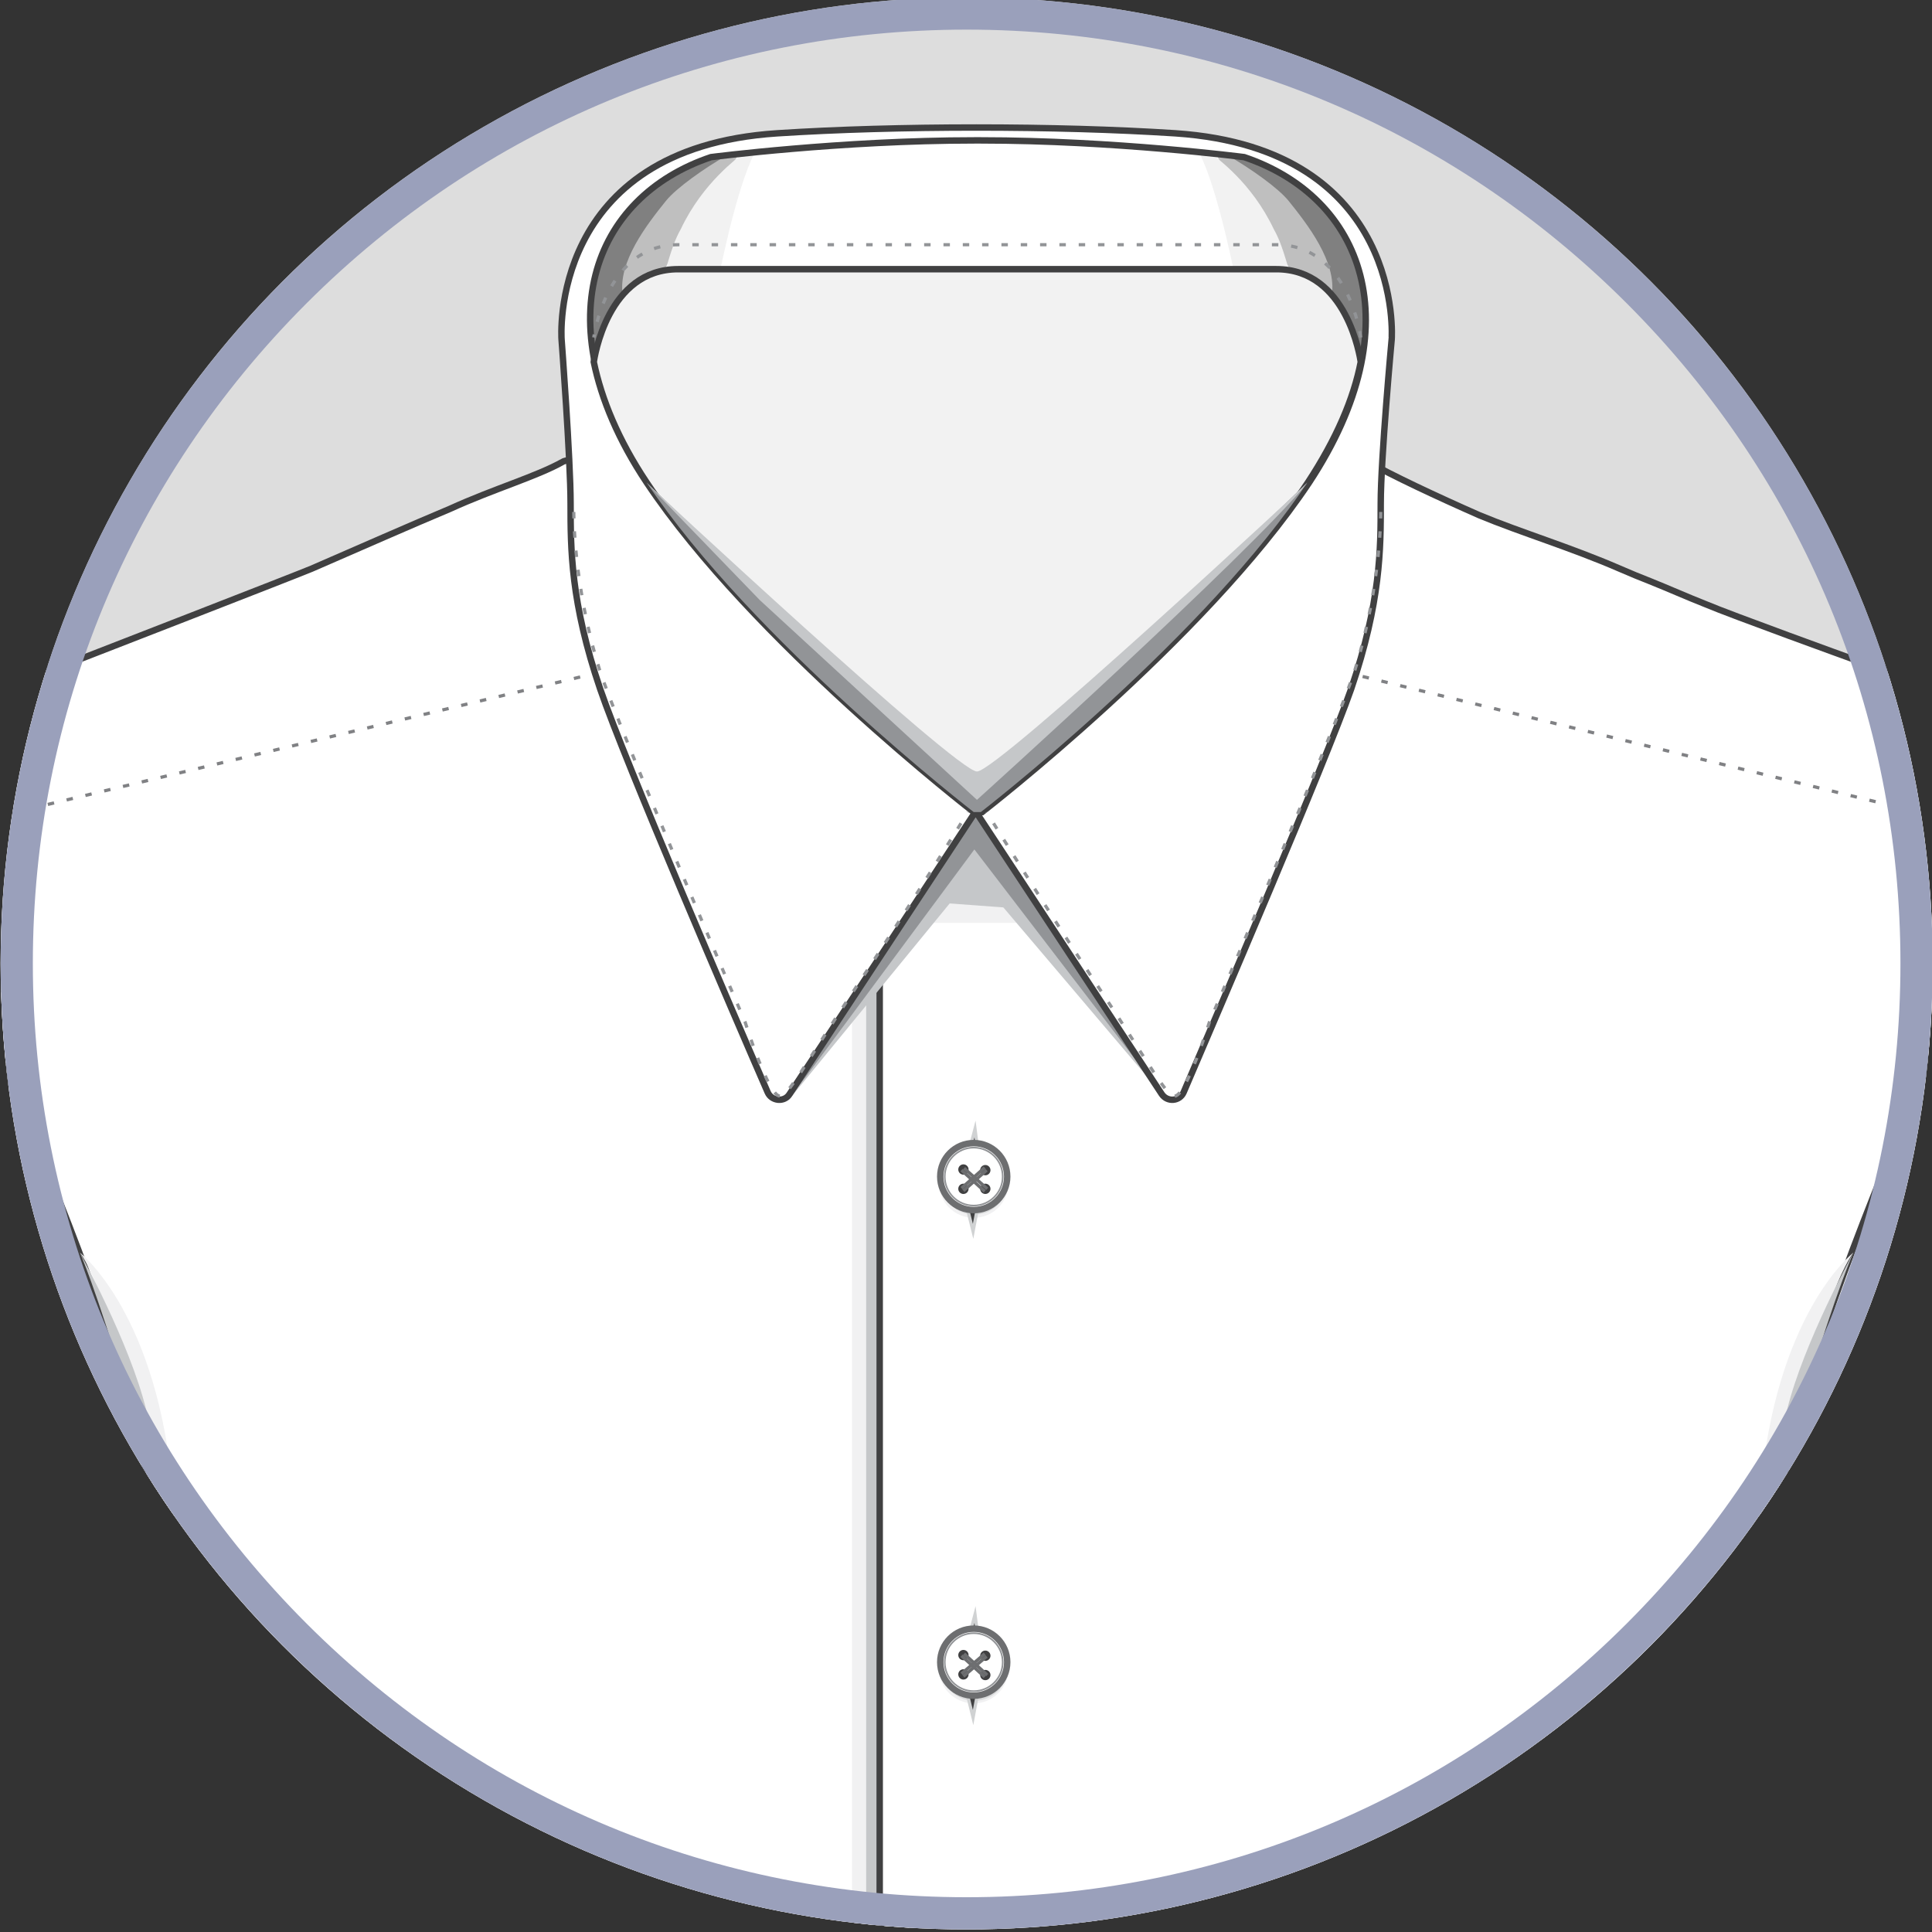 <?xml version="1.0" encoding="utf-8"?>
<!-- Generator: Adobe Illustrator 19.0.0, SVG Export Plug-In . SVG Version: 6.00 Build 0)  -->
<svg version="1.1" id="Layer_1" xmlns="http://www.w3.org/2000/svg" xmlns:xlink="http://www.w3.org/1999/xlink" x="0px" y="0px"
	 viewBox="0 0 300 300" style="enable-background:new 0 0 300 300;" xml:space="preserve">
<rect x="0" y="0" width="300" height="300" fill="#333333" stroke="none"/>
<style type="text/css">
	.st0{clip-path:url(#SVGID_2_);}
	.st1{clip-path:url(#XMLID_5_);}
	.st2{fill:#FFFFFF;stroke:#404041;stroke-miterlimit:10;}
	.st3{fill:#F1F1F2;}
	.st4{fill:#C5C7C9;}
	.st5{fill:#FFFFFF;}
	.st6{fill:#404041;}
	.st7{fill:none;}
	.st8{fill:#808184;}
	.st9{fill:none;stroke:#404041;stroke-miterlimit:10;}
	.st10{fill:none;stroke:#808184;stroke-width:0.5;stroke-miterlimit:10;stroke-dasharray:1,2;}
	.st11{fill:#DBDCDD;}
	.st12{fill:#404041;stroke:#D0D2D3;stroke-width:0.5;stroke-miterlimit:10;}
	.st13{fill:#FFFFFF;stroke:#6D6E70;stroke-miterlimit:10;}
	.st14{fill:#FFFFFF;stroke:#929497;stroke-width:0.25;stroke-miterlimit:10;}
	.st15{fill:none;stroke:#6D6E70;stroke-width:0.5;stroke-miterlimit:10;}
	.st16{fill:#929497;}
	.st17{fill:none;stroke:#6D6E70;stroke-width:0.25;stroke-miterlimit:10;}
	.st18{fill:#808080;}
	.st19{fill:#BFBFBF;}
	.st20{fill:#F2F2F2;}
	.st21{fill:#F2F2F2;stroke:#404041;stroke-miterlimit:10;}
	.st22{fill:none;stroke:#929497;stroke-width:0.5;stroke-miterlimit:10;stroke-dasharray:1,2;}
	.st23{fill:#9AA0BB;}
</style>
<g>
	<defs>
		<circle id="SVGID_1_" cx="150.1" cy="149.6" r="150"/>
	</defs>
	<use xlink:href="#SVGID_1_"  style="overflow:visible;fill:#DDDDDD;"/>
	<clipPath id="SVGID_2_">
		<use xlink:href="#SVGID_1_"  style="overflow:visible;"/>
	</clipPath>
	<g id="XMLID_4081_" class="st0">
		<defs>
			<rect id="XMLID_4118_" y="-0.4" width="300" height="300"/>
		</defs>
		<clipPath id="XMLID_5_">
			<use xlink:href="#XMLID_4118_"  style="overflow:visible;"/>
		</clipPath>
		<g class="st1">
			<g>
				<g>
					<g>
						<g>
							<path class="st2" d="M271.1,204.4c2.8-20.6,33.2-51,45.3-81.4l-0.1-7.6c0,0,4,0.1,9.1,26.4c3.3,16.7,11.7,66.9,21.1,169.1
								c2.7,29.1,6.7,79.4,10.7,120.3c4.1,41.7,3.9,76.4,3.9,76.4l-55.1,4.3c0,0-8.8-42-12-72.6c-2.8-26.2-5.6-52.2-9.8-94.5
								C275,253.7,270.6,208,271.1,204.4z"/>
							<path class="st2" d="M28.9,204.4c-2.8-20.6-33.2-51-45.3-81.4l0.1-7.6c0,0-4,0.1-9.1,26.4c-3.3,16.7-11.7,66.9-21.1,169.1
								c-2.7,29.1-6.7,79.4-10.7,120.3c-4.1,41.7-3.9,76.4-3.9,76.4l55.1,4.3c0,0,8.8-42,12-72.6c2.8-26.2,5.6-52.2,9.8-94.5
								C25,253.7,29.4,208,28.9,204.4z"/>
							<g>
								<polygon class="st3" points="-60.5,503.8 -4.9,507.8 -7.1,515 -60.5,511.1 								"/>
								<polygon class="st4" points="-60.5,505.9 -4.9,509.8 -7.1,517 -60.5,513.2 								"/>
							</g>
							<g id="XMLID_165_">
								<g id="XMLID_166_">
									<g id="XMLID_172_">
										<g>
											<path class="st5" d="M-41.5,509l-20.3-1.4c-0.6,0-1.2,0.4-1.3,1.1l-1.7,37.2c0,0.6,0.4,1.2,1.1,1.3l19.4,1.4l0,0
												c-0.5,0-1.1-0.5-1.1-1.2h0l1.9-26.2C-43.5,520.8-41.3,509-41.5,509z"/>
										</g>
										<g>
											<path class="st6" d="M-65,545.9l1.7-37.2c0.1-0.8,0.7-1.3,1.5-1.3l20.3,1.4l0.1,0l0.1,0.1c0.1,0.2,0.1,0.7-1.5,9.7
												c-0.2,1.3-0.4,2.5-0.5,2.6l-1.9,26.2c0,0.3,0.1,0.6,0.2,0.7c0.2,0.2,0.4,0.3,0.6,0.3l1,0.5l-20.4-1.5
												C-64.5,547.3-65.1,546.6-65,545.9z M-45.6,547.3l1.9-26.2c0-0.1,0.2-0.9,0.5-2.6c0.5-2.8,1.5-8.3,1.6-9.3l-20.1-1.4
												c-0.5,0-1,0.4-1,0.9l-1.7,37.2c0,0.5,0.4,1,0.9,1l18.4,1.4C-45.5,548-45.6,547.7-45.6,547.3z"/>
										</g>
									</g>
									<g id="XMLID_171_">
										<g>
											<path class="st5" d="M-5.1,511.6c1,0.1,1.7,0.6,1.7,1.3L-7,550.1c0,0.6-0.9,1.1-1.8,1l-54-4c-1-0.1-1.7-0.6-1.7-1.3
												l1.7-37.2c0-0.6,0.9-1.1,1.8-1L-5.1,511.6z"/>
										</g>
										<path class="st7" d="M-3.6,512.9l-3.6,37.2c0,0.5-0.5,0.9-1,0.9l-35.3-2.6l2.4-39.2l36.6,2.6
											C-4,511.9-3.6,512.4-3.6,512.9z"/>
										<path class="st6" d="M-8.2,551c0.5,0,1-0.4,1-0.9l3.6-37.2c0-0.5-0.4-1-0.9-1l-57.5-4l0-0.4l57.5,4
											c0.8,0.1,1.3,0.7,1.3,1.5l-3.6,37.2c-0.1,0.8-0.7,1.3-1.5,1.3l-55.6-4.1l0-0.4L-8.2,551z"/>
									</g>
									<g id="XMLID_170_">
										<g>
											<g>
												
													<rect x="-41.8" y="509.9" transform="matrix(-0.998 -7.105730e-02 7.105730e-02 -0.998 -119.51 1015.796)" class="st8" width="0.2" height="0.2"/>
											</g>
										</g>
										<g>
											<g>
												<path class="st8" d="M-43.1,547.9l0.4,0l0,0.2l-0.4,0L-43.1,547.9z M-41.8,548l0.4,0l0,0.2l-0.4,0L-41.8,548z
													 M-40.6,548.1l0.4,0l0,0.2l-0.4,0L-40.6,548.1z M-39.4,548.2l0.4,0l0,0.2l-0.4,0L-39.4,548.2z M-38.2,548.2l0.4,0l0,0.2
													l-0.4,0L-38.2,548.2z M-36.9,548.3l0.4,0l0,0.2l-0.4,0L-36.9,548.3z M-35.7,548.4l0.4,0l0,0.2l-0.4,0L-35.7,548.4z
													 M-34.5,548.5l0.4,0l0,0.2l-0.4,0L-34.5,548.5z M-33.3,548.6l0.4,0l0,0.2l-0.4,0L-33.3,548.6z M-32,548.7l0.4,0l0,0.2
													l-0.4,0L-32,548.7z M-30.8,548.8l0.4,0l0,0.2l-0.4,0L-30.8,548.8z M-29.6,548.9l0.4,0l0,0.2l-0.4,0L-29.6,548.9z
													 M-28.4,548.9l0.4,0l0,0.2l-0.4,0L-28.4,548.9z M-27.1,549l0.4,0l0,0.2l-0.4,0L-27.1,549z M-25.9,549.1l0.4,0l0,0.2
													l-0.4,0L-25.9,549.1z M-24.7,549.2l0.4,0l0,0.2l-0.4,0L-24.7,549.2z M-23.4,549.3l0.4,0l0,0.2l-0.4,0L-23.4,549.3z
													 M-22.2,549.4l0.4,0l0,0.2l-0.4,0L-22.2,549.4z M-21.9,549.5l0.4,0l0,0.2l-0.4,0L-21.9,549.5z M-20.7,549.6l0.4,0l0,0.2
													l-0.4,0L-20.7,549.6z M-19.5,549.6l0.4,0l0,0.2l-0.4,0L-19.5,549.6z M-18.2,549.7l0.4,0l0,0.2l-0.4,0L-18.2,549.7z
													 M-17,549.8l0.4,0l0,0.2l-0.4,0L-17,549.8z M-15.8,549.9l0.4,0l0,0.2l-0.4,0L-15.8,549.9z M-14.6,550l0.4,0l0,0.2
													l-0.4,0L-14.6,550z M-13.3,550.1l0.4,0l0,0.2l-0.4,0L-13.3,550.1z M-12.1,550.2l0.4,0l0,0.2l-0.4,0L-12.1,550.2z
													 M-10.9,550.3l0.4,0l0,0.2l-0.4,0L-10.9,550.3z M-9.7,550.3l0.4,0l0,0.2l-0.4,0L-9.7,550.3z M-8.4,550.4l0.4,0l0,0.2
													l-0.4,0L-8.4,550.4z M-44.3,547.8l0.2-0.1c0.1,0.1,0.2,0.2,0.3,0.2l0,0.2C-44.1,548-44.2,547.9-44.3,547.8z"/>
											</g>
										</g>
										<g>
											<g>
												
													<rect x="-7.2" y="550.5" transform="matrix(-0.998 -7.105730e-02 7.105730e-02 -0.998 -53.335 1099.366)" class="st8" width="0.2" height="0.2"/>
											</g>
										</g>
									</g>
									<g id="XMLID_169_">
										<g>
											<g>
												
													<rect x="-41.9" y="512.5" transform="matrix(-0.998 -7.105730e-02 7.105730e-02 -0.998 -119.912 1020.896)" class="st8" width="0.2" height="0.2"/>
											</g>
										</g>
										<g>
											<g>
												<path class="st8" d="M-40.9,512.5l0.4,0l0,0.2l-0.4,0L-40.9,512.5z M-39.6,512.6l0.4,0l0,0.2l-0.4,0L-39.6,512.6z
													 M-38.4,512.7l0.4,0l0,0.2l-0.4,0L-38.4,512.7z M-37.2,512.8l0.4,0l0,0.2l-0.4,0L-37.2,512.8z M-35.9,512.9l0.4,0l0,0.2
													l-0.4,0L-35.9,512.9z M-34.7,513l0.4,0l0,0.2l-0.4,0L-34.7,513z M-33.4,513.1l0.4,0l0,0.2l-0.4,0L-33.4,513.1z
													 M-32.2,513.2l0.4,0l0,0.2l-0.4,0L-32.2,513.2z M-31,513.2l0.4,0l0,0.2l-0.4,0L-31,513.2z M-29.7,513.3l0.4,0l0,0.2
													l-0.4,0L-29.7,513.3z M-28.5,513.4l0.4,0l0,0.2l-0.4,0L-28.5,513.4z M-27.3,513.5l0.4,0l0,0.2l-0.4,0L-27.3,513.5z
													 M-26,513.6l0.4,0l0,0.2l-0.4,0L-26,513.6z M-24.8,513.7l0.4,0l0,0.2l-0.4,0L-24.8,513.7z M-23.5,513.8l0.4,0l0,0.2
													l-0.4,0L-23.5,513.8z M-22.3,513.9l0.4,0l0,0.2l-0.4,0L-22.3,513.9z M-21.1,514l0.4,0l0,0.2l-0.4,0L-21.1,514z
													 M-19.8,514l0.4,0l0,0.2l-0.4,0L-19.8,514z M-18.6,514.1l0.4,0l0,0.2l-0.4,0L-18.6,514.1z M-17.4,514.2l0.4,0l0,0.2
													l-0.4,0L-17.4,514.2z M-16.1,514.3l0.4,0l0,0.2l-0.4,0L-16.1,514.3z M-14.9,514.4l0.4,0l0,0.2l-0.4,0L-14.9,514.4z
													 M-13.7,514.5l0.4,0l0,0.2l-0.4,0L-13.7,514.5z M-12.4,514.6l0.4,0l0,0.2l-0.4,0L-12.4,514.6z M-11.2,514.7l0.4,0l0,0.2
													l-0.4,0L-11.2,514.7z M-9.9,514.7l0.4,0l0,0.2l-0.4,0L-9.9,514.7z M-8.7,514.8l0.4,0l0,0.2l-0.4,0L-8.7,514.8z
													 M-7.5,514.9l0.4,0l0,0.2l-0.4,0L-7.5,514.9z M-6.2,515l0.4,0l0,0.2l-0.4,0L-6.2,515z M-5,515.1l0.4,0l0,0.2l-0.4,0
													L-5,515.1z"/>
											</g>
										</g>
										<g>
											<g>
												<polygon class="st8" points="-3.8,515.4 -3.5,515.4 -3.4,515.1 -3.6,515.1 -3.7,515.2 -3.8,515.2 												"/>
											</g>
										</g>
										<g>
											<g>
												
													<rect x="-3.6" y="513.8" transform="matrix(-0.998 -7.105730e-02 7.105730e-02 -0.998 -43.438 1026.41)" class="st8" width="0.2" height="0.4"/>
											</g>
										</g>
										<g>
											<g>
												<polygon class="st8" points="-3.5,512.8 -3.3,512.9 -3.3,512.6 -3.6,512.5 -3.6,512.7 -3.5,512.7 												"/>
											</g>
										</g>
										<g>
											<g>
												<path class="st8" d="M-40.7,509.9l0.4,0l0,0.2l-0.4,0L-40.7,509.9z M-39.4,510l0.4,0l0,0.2l-0.4,0L-39.4,510z
													 M-38.2,510.1l0.4,0l0,0.2l-0.4,0L-38.2,510.1z M-37,510.2l0.4,0l0,0.2l-0.4,0L-37,510.2z M-35.7,510.2l0.4,0l0,0.2
													l-0.4,0L-35.7,510.2z M-34.5,510.3l0.4,0l0,0.2l-0.4,0L-34.5,510.3z M-33.3,510.4l0.4,0l0,0.2l-0.4,0L-33.3,510.4z
													 M-32,510.5l0.4,0l0,0.2l-0.4,0L-32,510.5z M-30.8,510.6l0.4,0l0,0.2l-0.4,0L-30.8,510.6z M-29.5,510.7l0.4,0l0,0.2
													l-0.4,0L-29.5,510.7z M-28.3,510.8l0.4,0l0,0.2l-0.4,0L-28.3,510.8z M-27.1,510.9l0.4,0l0,0.2l-0.4,0L-27.1,510.9z
													 M-25.8,510.9l0.4,0l0,0.2l-0.4,0L-25.8,510.9z M-24.6,511l0.4,0l0,0.2l-0.4,0L-24.6,511z M-23.4,511.1l0.4,0l0,0.2
													l-0.4,0L-23.4,511.1z M-22.1,511.2l0.4,0l0,0.2l-0.4,0L-22.1,511.2z M-20.9,511.3l0.4,0l0,0.2l-0.4,0L-20.9,511.3z
													 M-19.6,511.4l0.4,0l0,0.2l-0.4,0L-19.6,511.4z M-18.4,511.5l0.4,0l0,0.2l-0.4,0L-18.4,511.5z M-17.2,511.6l0.4,0l0,0.2
													l-0.4,0L-17.2,511.6z M-15.9,511.7l0.4,0l0,0.2l-0.4,0L-15.9,511.7z M-14.7,511.7l0.4,0l0,0.2l-0.4,0L-14.7,511.7z
													 M-13.5,511.8l0.4,0l0,0.2l-0.4,0L-13.5,511.8z M-12.2,511.9l0.4,0l0,0.2l-0.4,0L-12.2,511.9z M-11,512l0.4,0l0,0.2
													l-0.4,0L-11,512z M-9.8,512.1l0.4,0l0,0.2l-0.4,0L-9.8,512.1z M-8.5,512.2l0.4,0l0,0.2l-0.4,0L-8.5,512.2z M-7.3,512.3
													l0.4,0l0,0.2l-0.4,0L-7.3,512.3z M-6,512.4l0.4,0l0,0.2l-0.4,0L-6,512.4z M-4.8,512.4l0.4,0l0,0.2l-0.4,0L-4.8,512.4z"
													/>
											</g>
										</g>
										<g>
											<g>
												
													<rect x="-41.7" y="509.8" transform="matrix(-0.998 -7.105730e-02 7.105730e-02 -0.998 -119.346 1015.606)" class="st8" width="0.2" height="0.2"/>
											</g>
										</g>
									</g>
									<g id="XMLID_168_">
										<g>
											<g>
												
													<rect x="-63.2" y="511" transform="matrix(-0.998 -7.105730e-02 7.105730e-02 -0.998 -162.443 1016.342)" class="st8" width="0.2" height="0.2"/>
											</g>
										</g>
										<g>
											<g>
												<path class="st8" d="M-62.2,511l0.4,0l0,0.2l-0.4,0L-62.2,511z M-60.9,511.1l0.4,0l0,0.2l-0.4,0L-60.9,511.1z
													 M-59.6,511.2l0.4,0l0,0.2l-0.4,0L-59.6,511.2z M-58.4,511.3l0.4,0l0,0.2l-0.4,0L-58.4,511.3z M-57.1,511.4l0.4,0l0,0.2
													l-0.4,0L-57.1,511.4z M-55.8,511.5l0.4,0l0,0.2l-0.4,0L-55.8,511.5z M-54.6,511.6l0.4,0l0,0.2l-0.4,0L-54.6,511.6z
													 M-53.3,511.7l0.4,0l0,0.2l-0.4,0L-53.3,511.7z M-52,511.7l0.4,0l0,0.2l-0.4,0L-52,511.7z M-50.8,511.8l0.4,0l0,0.2
													l-0.4,0L-50.8,511.8z M-49.5,511.9l0.4,0l0,0.2l-0.4,0L-49.5,511.9z M-48.2,512l0.4,0l0,0.2l-0.4,0L-48.2,512z
													 M-46.9,512.1l0.4,0l0,0.2l-0.4,0L-46.9,512.1z M-45.7,512.2l0.4,0l0,0.2l-0.4,0L-45.7,512.2z M-44.4,512.3l0.4,0l0,0.2
													l-0.4,0L-44.4,512.3z"/>
											</g>
										</g>
										<g>
											<g>
												<polygon class="st8" points="-43.1,512.6 -42.8,512.6 -42.8,512.3 -43,512.3 -43,512.4 -43.1,512.4 												"/>
											</g>
										</g>
										<g>
											<g>
												<polygon class="st8" points="-42.9,510 -42.7,510.1 -42.6,509.7 -42.9,509.7 -43,509.9 -42.9,509.9 												"/>
											</g>
										</g>
										<g>
											<g>
												<path class="st8" d="M-62,508.4l0.4,0l0,0.2l-0.4,0L-62,508.4z M-60.7,508.5l0.4,0l0,0.2l-0.4,0L-60.7,508.5z
													 M-59.5,508.6l0.4,0l0,0.2l-0.4,0L-59.5,508.6z M-58.2,508.6l0.4,0l0,0.2l-0.4,0L-58.2,508.6z M-56.9,508.7l0.4,0l0,0.2
													l-0.4,0L-56.9,508.7z M-55.6,508.8l0.4,0l0,0.2l-0.4,0L-55.6,508.8z M-54.4,508.9l0.4,0l0,0.2l-0.4,0L-54.4,508.9z
													 M-53.1,509l0.4,0l0,0.2l-0.4,0L-53.1,509z M-51.8,509.1l0.4,0l0,0.2l-0.4,0L-51.8,509.1z M-50.6,509.2l0.4,0l0,0.2
													l-0.4,0L-50.6,509.2z M-49.3,509.3l0.4,0l0,0.2l-0.4,0L-49.3,509.3z M-48,509.4l0.4,0l0,0.2l-0.4,0L-48,509.4z
													 M-46.8,509.5l0.4,0l0,0.2l-0.4,0L-46.8,509.5z M-45.5,509.5l0.4,0l0,0.2l-0.4,0L-45.5,509.5z M-44.2,509.6l0.4,0l0,0.2
													l-0.4,0L-44.2,509.6z"/>
											</g>
										</g>
										<g>
											<g>
												
													<rect x="-63.1" y="508.3" transform="matrix(-0.998 -7.105730e-02 7.105730e-02 -0.998 -161.877 1011.052)" class="st8" width="0.2" height="0.2"/>
											</g>
										</g>
									</g>
									<g id="XMLID_167_">
										<g>
											<path class="st8" d="M-64.6,546.3l0.4,0l0,0.2l-0.4,0L-64.6,546.3z M-63.3,546.4l0.4,0l0,0.2l-0.4,0L-63.3,546.4z
												 M-62.1,546.5l0.4,0l0,0.2l-0.4,0L-62.1,546.5z M-60.9,546.6l0.4,0l0,0.2l-0.4,0L-60.9,546.6z M-59.6,546.7l0.4,0l0,0.2
												l-0.4,0L-59.6,546.7z M-58.4,546.7l0.4,0l0,0.2l-0.4,0L-58.4,546.7z M-57.2,546.8l0.4,0l0,0.2l-0.4,0L-57.2,546.8z
												 M-55.9,546.9l0.4,0l0,0.2l-0.4,0L-55.9,546.9z M-54.7,547l0.4,0l0,0.2l-0.4,0L-54.7,547z M-53.5,547.1l-0.5,0l0,0.2
												l0.5,0L-53.5,547.1z M-53.2,547.2l0.4,0l0,0.2l-0.4,0L-53.2,547.2z M-51.9,547.3l0.4,0l0,0.2l-0.4,0L-51.9,547.3z
												 M-50.7,547.4l0.4,0l0,0.2l-0.4,0L-50.7,547.4z M-49.4,547.4l0.4,0l0,0.2l-0.4,0L-49.4,547.4z M-48.2,547.5l0.4,0l0,0.2
												l-0.4,0L-48.2,547.5z M-47,547.6l0.4,0l0,0.2l-0.4,0L-47,547.6z M-45.7,547.7l0.4,0l0,0.2l-0.4,0L-45.7,547.7z
												 M-44.5,547.8l0.4,0l0,0.2l-0.4,0L-44.5,547.8z M-43.3,547.9l0.4,0l0,0.2l-0.4,0L-43.3,547.9z M-42,548l0.1,0l0,0.2
												l-0.1,0L-42,548z"/>
										</g>
									</g>
									<path class="st9" d="M-64.1,545.9l1.7-37.2c0-0.4,0.4-0.7,0.8-0.9l0-0.4l57.5,4c0.8,0.1,1.3,0.7,1.3,1.5l-3.6,37.2
										c-0.1,0.8-0.7,1.3-1.5,1.3l-55.6-4.1l0-0.4C-63.9,546.7-64.2,546.3-64.1,545.9z"/>
								</g>
							</g>
							<g>
								<polygon class="st3" points="360.5,503.8 304.8,507.8 307.1,515 360.5,511.1 								"/>
								<polygon class="st4" points="360.5,505.9 304.8,509.8 307.1,517 360.5,513.2 								"/>
							</g>
							<g id="XMLID_157_">
								<g id="XMLID_158_">
									<g id="XMLID_164_">
										<g>
											<path class="st5" d="M341.5,509l20.3-1.4c0.6,0,1.2,0.4,1.3,1.1l1.7,37.2c0,0.6-0.4,1.2-1.1,1.3l-19.4,1.4l0,0
												c0.5,0,1.1-0.5,1.1-1.2l0,0l-1.9-26.2C343.5,520.8,341.3,509,341.5,509z"/>
										</g>
										<g>
											<path class="st6" d="M363.7,547.3l-20.4,1.5l1-0.5c0.2,0,0.5-0.1,0.6-0.3c0.1-0.1,0.3-0.4,0.2-0.7l-1.9-26.2
												c0-0.1-0.2-1.2-0.5-2.6c-1.6-9.1-1.7-9.6-1.5-9.7l0.1-0.1l0.1,0l20.3-1.4c0.8-0.1,1.4,0.5,1.5,1.3l1.7,37.2
												C365.1,546.6,364.5,547.3,363.7,547.3z M345.3,548.3l18.4-1.4c0.5,0,0.9-0.5,0.9-1l-1.7-37.2c0-0.5-0.5-0.9-1-0.9
												l-20.1,1.4c0.1,1,1.1,6.6,1.6,9.3c0.3,1.7,0.5,2.5,0.5,2.6l1.9,26.2C345.6,547.7,345.5,548,345.3,548.3z"/>
										</g>
									</g>
									<g id="XMLID_163_">
										<g>
											<path class="st5" d="M305.1,511.6c-1,0.1-1.7,0.6-1.7,1.3l3.6,37.2c0,0.6,0.9,1.1,1.8,1l54-4c1-0.1,1.7-0.6,1.7-1.3
												l-1.7-37.2c0-0.6-0.9-1.1-1.8-1L305.1,511.6z"/>
										</g>
										<path class="st7" d="M303.6,512.9l3.6,37.2c0,0.5,0.5,0.9,1,0.9l35.3-2.6l-2.4-39.2l-36.6,2.6
											C304,511.9,303.6,512.4,303.6,512.9z"/>
										<path class="st6" d="M308.2,551c-0.5,0-1-0.4-1-0.9l-3.6-37.2c0-0.5,0.4-1,0.9-1l57.5-4l0-0.4l-57.5,4
											c-0.8,0.1-1.3,0.7-1.3,1.5l3.6,37.2c0.1,0.8,0.7,1.3,1.5,1.3l55.6-4.1l0-0.4L308.2,551z"/>
									</g>
									<g id="XMLID_162_">
										<g>
											<g>
												
													<rect x="341.6" y="509.9" transform="matrix(0.998 -7.105730e-02 7.105730e-02 0.998 -35.377 25.569)" class="st8" width="0.2" height="0.2"/>
											</g>
										</g>
										<g>
											<g>
												<path class="st8" d="M343.1,548.1l-0.4,0l0-0.2l0.4,0L343.1,548.1z M341.9,548.2l-0.4,0l0-0.2l0.4,0L341.9,548.2z
													 M340.6,548.3l-0.4,0l0-0.2l0.4,0L340.6,548.3z M339.4,548.4l-0.4,0l0-0.2l0.4,0L339.4,548.4z M338.2,548.5l-0.4,0
													l0-0.2l0.4,0L338.2,548.5z M337,548.5l-0.4,0l0-0.2l0.4,0L337,548.5z M335.7,548.6l-0.4,0l0-0.2l0.4,0L335.7,548.6z
													 M334.5,548.7l-0.4,0l0-0.2l0.4,0L334.5,548.7z M333.3,548.8l-0.4,0l0-0.2l0.4,0L333.3,548.8z M332,548.9l-0.4,0l0-0.2
													l0.4,0L332,548.9z M330.8,549l-0.4,0l0-0.2l0.4,0L330.8,549z M329.6,549.1l-0.4,0l0-0.2l0.4,0L329.6,549.1z
													 M328.4,549.2l-0.4,0l0-0.2l0.4,0L328.4,549.2z M327.1,549.2l-0.4,0l0-0.2l0.4,0L327.1,549.2z M325.9,549.3l-0.4,0
													l0-0.2l0.4,0L325.9,549.3z M324.7,549.4l-0.4,0l0-0.2l0.4,0L324.7,549.4z M323.5,549.5l-0.4,0l0-0.2l0.4,0L323.5,549.5z
													 M322.2,549.6l-0.4,0l0-0.2l0.4,0L322.2,549.6z M321.9,549.7l-0.4,0l0-0.2l0.4,0L321.9,549.7z M320.7,549.8l-0.4,0
													l0-0.2l0.4,0L320.7,549.8z M319.5,549.9l-0.4,0l0-0.2l0.4,0L319.5,549.9z M318.3,549.9l-0.4,0l0-0.2l0.4,0L318.3,549.9z
													 M317,550l-0.4,0l0-0.2l0.4,0L317,550z M315.8,550.1l-0.4,0l0-0.2l0.4,0L315.8,550.1z M314.6,550.2l-0.4,0l0-0.2l0.4,0
													L314.6,550.2z M313.4,550.3l-0.4,0l0-0.2l0.4,0L313.4,550.3z M312.1,550.4l-0.4,0l0-0.2l0.4,0L312.1,550.4z
													 M310.9,550.5l-0.4,0l0-0.2l0.4,0L310.9,550.5z M309.7,550.6l-0.4,0l0-0.2l0.4,0L309.7,550.6z M308.5,550.6l-0.4,0
													l0-0.2l0.4,0L308.5,550.6z M343.9,548l0-0.2c0.1,0,0.2-0.1,0.3-0.2l0.2,0.1C344.2,547.9,344.1,548,343.9,548z"/>
											</g>
										</g>
										<g>
											<g>
												
													<rect x="307" y="550.5" transform="matrix(0.998 -7.105730e-02 7.105730e-02 0.998 -38.35 23.215)" class="st8" width="0.2" height="0.2"/>
											</g>
										</g>
									</g>
									<g id="XMLID_161_">
										<g>
											<g>
												
													<rect x="341.7" y="512.5" transform="matrix(0.998 -7.105730e-02 7.105730e-02 0.998 -35.559 25.583)" class="st8" width="0.2" height="0.2"/>
											</g>
										</g>
										<g>
											<g>
												<path class="st8" d="M340.9,512.7l-0.4,0l0-0.2l0.4,0L340.9,512.7z M339.6,512.8l-0.4,0l0-0.2l0.4,0L339.6,512.8z
													 M338.4,512.9l-0.4,0l0-0.2l0.4,0L338.4,512.9z M337.2,513l-0.4,0l0-0.2l0.4,0L337.2,513z M335.9,513.1l-0.4,0l0-0.2
													l0.4,0L335.9,513.1z M334.7,513.2l-0.4,0l0-0.2l0.4,0L334.7,513.2z M333.5,513.3l-0.4,0l0-0.2l0.4,0L333.5,513.3z
													 M332.2,513.4l-0.4,0l0-0.2l0.4,0L332.2,513.4z M331,513.5l-0.4,0l0-0.2l0.4,0L331,513.5z M329.7,513.5l-0.4,0l0-0.2
													l0.4,0L329.7,513.5z M328.5,513.6l-0.4,0l0-0.2l0.4,0L328.5,513.6z M327.3,513.7l-0.4,0l0-0.2l0.4,0L327.3,513.7z
													 M326,513.8l-0.4,0l0-0.2l0.4,0L326,513.8z M324.8,513.9l-0.4,0l0-0.2l0.4,0L324.8,513.9z M323.6,514l-0.4,0l0-0.2
													l0.4,0L323.6,514z M322.3,514.1l-0.4,0l0-0.2l0.4,0L322.3,514.1z M321.1,514.2l-0.4,0l0-0.2l0.4,0L321.1,514.2z
													 M319.9,514.2l-0.4,0l0-0.2l0.4,0L319.9,514.2z M318.6,514.3l-0.4,0l0-0.2l0.4,0L318.6,514.3z M317.4,514.4l-0.4,0
													l0-0.2l0.4,0L317.4,514.4z M316.1,514.5l-0.4,0l0-0.2l0.4,0L316.1,514.5z M314.9,514.6l-0.4,0l0-0.2l0.4,0L314.9,514.6z
													 M313.7,514.7l-0.4,0l0-0.2l0.4,0L313.7,514.7z M312.4,514.8l-0.4,0l0-0.2l0.4,0L312.4,514.8z M311.2,514.9l-0.4,0
													l0-0.2l0.4,0L311.2,514.9z M310,515l-0.4,0l0-0.2l0.4,0L310,515z M308.7,515l-0.4,0l0-0.2l0.4,0L308.7,515z
													 M307.5,515.1l-0.4,0l0-0.2l0.4,0L307.5,515.1z M306.2,515.2l-0.4,0l0-0.2l0.4,0L306.2,515.2z M305,515.3l-0.4,0l0-0.2
													l0.4,0L305,515.3z"/>
											</g>
										</g>
										<g>
											<g>
												<polygon class="st8" points="303.8,515.4 303.5,515.4 303.4,515.1 303.6,515.1 303.7,515.2 303.8,515.2 												"/>
											</g>
										</g>
										<g>
											<g>
												
													<rect x="303.4" y="513.8" transform="matrix(0.998 -7.105730e-02 7.105730e-02 0.998 -35.755 22.862)" class="st8" width="0.2" height="0.4"/>
											</g>
										</g>
										<g>
											<g>
												<polygon class="st8" points="303.5,512.8 303.3,512.9 303.3,512.6 303.6,512.5 303.6,512.7 303.5,512.7 												"/>
											</g>
										</g>
										<g>
											<g>
												<path class="st8" d="M340.7,510.1l-0.4,0l0-0.2l0.4,0L340.7,510.1z M339.5,510.2l-0.4,0l0-0.2l0.4,0L339.5,510.2z
													 M338.2,510.3l-0.4,0l0-0.2l0.4,0L338.2,510.3z M337,510.4l-0.4,0l0-0.2l0.4,0L337,510.4z M335.7,510.4l-0.4,0l0-0.2
													l0.4,0L335.7,510.4z M334.5,510.5l-0.4,0l0-0.2l0.4,0L334.5,510.5z M333.3,510.6l-0.4,0l0-0.2l0.4,0L333.3,510.6z
													 M332,510.7l-0.4,0l0-0.2l0.4,0L332,510.7z M330.8,510.8l-0.4,0l0-0.2l0.4,0L330.8,510.8z M329.6,510.9l-0.4,0l0-0.2
													l0.4,0L329.6,510.9z M328.3,511l-0.4,0l0-0.2l0.4,0L328.3,511z M327.1,511.1l-0.4,0l0-0.2l0.4,0L327.1,511.1z
													 M325.8,511.2l-0.4,0l0-0.2l0.4,0L325.8,511.2z M324.6,511.2l-0.4,0l0-0.2l0.4,0L324.6,511.2z M323.4,511.3l-0.4,0
													l0-0.2l0.4,0L323.4,511.3z M322.1,511.4l-0.4,0l0-0.2l0.4,0L322.1,511.4z M320.9,511.5l-0.4,0l0-0.2l0.4,0L320.9,511.5z
													 M319.7,511.6l-0.4,0l0-0.2l0.4,0L319.7,511.6z M318.4,511.7l-0.4,0l0-0.2l0.4,0L318.4,511.7z M317.2,511.8l-0.4,0
													l0-0.2l0.4,0L317.2,511.8z M316,511.9l-0.4,0l0-0.2l0.4,0L316,511.9z M314.7,511.9l-0.4,0l0-0.2l0.4,0L314.7,511.9z
													 M313.5,512l-0.4,0l0-0.2l0.4,0L313.5,512z M312.2,512.1l-0.4,0l0-0.2l0.4,0L312.2,512.1z M311,512.2l-0.4,0l0-0.2
													l0.4,0L311,512.2z M309.8,512.3l-0.4,0l0-0.2l0.4,0L309.8,512.3z M308.5,512.4l-0.4,0l0-0.2l0.4,0L308.5,512.4z
													 M307.3,512.5l-0.4,0l0-0.2l0.4,0L307.3,512.5z M306.1,512.6l-0.4,0l0-0.2l0.4,0L306.1,512.6z M304.8,512.7l-0.4,0
													l0-0.2l0.4,0L304.8,512.7z"/>
											</g>
										</g>
										<g>
											<g>
												
													<rect x="341.5" y="509.8" transform="matrix(0.998 -7.105730e-02 7.105730e-02 0.998 -35.37 25.563)" class="st8" width="0.2" height="0.2"/>
											</g>
										</g>
									</g>
									<g id="XMLID_160_">
										<g>
											<g>
												
													<rect x="363" y="511" transform="matrix(0.998 -7.105730e-02 7.105730e-02 0.998 -35.397 27.096)" class="st8" width="0.2" height="0.2"/>
											</g>
										</g>
										<g>
											<g>
												<path class="st8" d="M362.2,511.2l-0.4,0l0-0.2l0.4,0L362.2,511.2z M360.9,511.3l-0.4,0l0-0.2l0.4,0L360.9,511.3z
													 M359.7,511.4l-0.4,0l0-0.2l0.4,0L359.7,511.4z M358.4,511.5l-0.4,0l0-0.2l0.4,0L358.4,511.5z M357.1,511.6l-0.4,0
													l0-0.2l0.4,0L357.1,511.6z M355.8,511.7l-0.4,0l0-0.2l0.4,0L355.8,511.7z M354.6,511.8l-0.4,0l0-0.2l0.4,0L354.6,511.8z
													 M353.3,511.9l-0.4,0l0-0.2l0.4,0L353.3,511.9z M352,512l-0.4,0l0-0.2l0.4,0L352,512z M350.8,512l-0.4,0l0-0.2l0.4,0
													L350.8,512z M349.5,512.1l-0.4,0l0-0.2l0.4,0L349.5,512.1z M348.2,512.2l-0.4,0l0-0.2l0.4,0L348.2,512.2z M347,512.3
													l-0.4,0l0-0.2l0.4,0L347,512.3z M345.7,512.4l-0.4,0l0-0.2l0.4,0L345.7,512.4z M344.4,512.5l-0.4,0l0-0.2l0.4,0
													L344.4,512.5z"/>
											</g>
										</g>
										<g>
											<g>
												<polygon class="st8" points="343.1,512.6 342.8,512.6 342.8,512.3 343,512.3 343,512.4 343.1,512.4 												"/>
											</g>
										</g>
										<g>
											<g>
												<polygon class="st8" points="342.9,510 342.7,510.1 342.6,509.7 342.9,509.7 343,509.9 342.9,509.9 												"/>
											</g>
										</g>
										<g>
											<g>
												<path class="st8" d="M362,508.6l-0.4,0l0-0.2l0.4,0L362,508.6z M360.7,508.7l-0.4,0l0-0.2l0.4,0L360.7,508.7z
													 M359.5,508.8l-0.4,0l0-0.2l0.4,0L359.5,508.8z M358.2,508.8l-0.4,0l0-0.2l0.4,0L358.2,508.8z M356.9,508.9l-0.4,0
													l0-0.2l0.4,0L356.9,508.9z M355.7,509l-0.4,0l0-0.2l0.4,0L355.7,509z M354.4,509.1l-0.4,0l0-0.2l0.4,0L354.4,509.1z
													 M353.1,509.2l-0.4,0l0-0.2l0.4,0L353.1,509.2z M351.8,509.3l-0.4,0l0-0.2l0.4,0L351.8,509.3z M350.6,509.4l-0.4,0
													l0-0.2l0.4,0L350.6,509.4z M349.3,509.5l-0.4,0l0-0.2l0.4,0L349.3,509.5z M348,509.6l-0.4,0l0-0.2l0.4,0L348,509.6z
													 M346.8,509.7l-0.4,0l0-0.2l0.4,0L346.8,509.7z M345.5,509.8l-0.4,0l0-0.2l0.4,0L345.5,509.8z M344.2,509.8l-0.4,0
													l0-0.2l0.4,0L344.2,509.8z"/>
											</g>
										</g>
										<g>
											<g>
												
													<rect x="362.9" y="508.3" transform="matrix(0.998 -7.105730e-02 7.105730e-02 0.998 -35.208 27.076)" class="st8" width="0.2" height="0.2"/>
											</g>
										</g>
									</g>
									<g id="XMLID_159_">
										<g>
											<path class="st8" d="M364.6,546.5l-0.4,0l0-0.2l0.4,0L364.6,546.5z M363.3,546.6l-0.4,0l0-0.2l0.4,0L363.3,546.6z
												 M362.1,546.7l-0.4,0l0-0.2l0.4,0L362.1,546.7z M360.9,546.8l-0.4,0l0-0.2l0.4,0L360.9,546.8z M359.6,546.9l-0.4,0l0-0.2
												l0.4,0L359.6,546.9z M358.4,546.9l-0.4,0l0-0.2l0.4,0L358.4,546.9z M357.2,547l-0.4,0l0-0.2l0.4,0L357.2,547z
												 M355.9,547.1l-0.4,0l0-0.2l0.4,0L355.9,547.1z M354.7,547.2l-0.4,0l0-0.2l0.4,0L354.7,547.2z M353.5,547.3l0.5,0l0-0.2
												l-0.5,0L353.5,547.3z M353.2,547.4l-0.4,0l0-0.2l0.4,0L353.2,547.4z M351.9,547.5l-0.4,0l0-0.2l0.4,0L351.9,547.5z
												 M350.7,547.6l-0.4,0l0-0.2l0.4,0L350.7,547.6z M349.5,547.7l-0.4,0l0-0.2l0.4,0L349.5,547.7z M348.2,547.7l-0.4,0l0-0.2
												l0.4,0L348.2,547.7z M347,547.8l-0.4,0l0-0.2l0.4,0L347,547.8z M345.8,547.9l-0.4,0l0-0.2l0.4,0L345.8,547.9z M344.5,548
												l-0.4,0l0-0.2l0.4,0L344.5,548z M343.3,548.1l-0.4,0l0-0.2l0.4,0L343.3,548.1z M342,548.2l-0.1,0l0-0.2l0.1,0L342,548.2z
												"/>
										</g>
									</g>
								</g>
								<path class="st9" d="M364.5,545.9l-1.7-37.2c0-0.4-0.4-0.7-0.8-0.9l0-0.4l-57.5,4c-0.8,0.1-1.3,0.7-1.3,1.5l3.6,37.2
									c0.1,0.8,0.7,1.3,1.5,1.3l55.6-4.1l0-0.4C364.3,546.7,364.6,546.3,364.5,545.9z"/>
							</g>
						</g>
						<path class="st2" d="M278.1,443.2c-2.2-28.4-3.9-82.9-4.4-147.9c-0.2-28.6-0.5-54.9,6.2-78.2c11.7-40.3,38.4-89.4,37-99.7
							c-0.4-2.8-2.9-5.1-6.8-7.2l0,0c0,0-2.6-2.7-18.7-6.8c0,0,0,0,0,0c-1.2-0.4-2.5-0.7-3.8-1.1c0,0-18.8-6.8-22.8-8.5
							c-2.8-1.1-5.7-2.4-8.7-3.6l0.5,0.2c-1.8-0.7-3.5-1.4-5.1-2.1c-7.6-3.3-15.3-5.6-21.8-8.3c-6.8-3-13.4-6.1-17.5-8.4
							c-0.1-0.3-22.6-6.2-59.6-6.2c-35.6,0-65.1,5.9-65.2,6.3c-4.1,2.3-10.7,4.2-17.5,7.3C63.7,81.6,56,85,48.4,88.3
							c-1.6,0.7-36.1,14.1-36.1,14.1c-1.3,0.4-2.5,0.7-3.8,1.1c0,0,0,0,0,0c-16,4.1-18.7,6.8-18.7,6.8l0,0c-3.9,2.1-6.4,4.4-6.8,7.2
							c-1.4,10.3,25.3,59.5,37,99.7c6.8,23.2,6.4,49.6,6.2,78.2c-0.4,65-2.1,119.6-4.4,147.9c-2.4,30.5-9.5,96.2-9.5,96.2
							c-0.2-0.1-3.5,31.6-3.5,31.6s2.4,5.1,51.7,13.3c31.8,5.2,64,6.6,83,6.9c13,0.6,54.8-0.1,95.8-6.9
							c49.3-8.1,51.7-13.3,51.7-13.3s-3.4-31.7-3.5-31.6C287.6,539.4,280.4,473.7,278.1,443.2z"/>
						<g>
							<path class="st3" d="M12.4,194.5c0,0,12.3,9.5,14.5,38s0,45.8,0,45.8s0.6-23.4-4.4-50.5S12.4,194.5,12.4,194.5z"/>
							<path class="st4" d="M12.4,194.5c0,0,7.7,13.9,10.3,24.4c2.6,10.5,3.6,40.3,3.6,40.3S25.4,235,20,217.1
								S12.4,194.5,12.4,194.5z"/>
						</g>
						<g>
							<path class="st3" d="M287.8,194.5c0,0-12.3,9.5-14.5,38s0,45.8,0,45.8s-0.6-23.4,4.4-50.5S287.8,194.5,287.8,194.5z"/>
							<path class="st4" d="M287.8,194.5c0,0-7.7,13.9-10.3,24.4c-2.6,10.5-3.6,40.3-3.6,40.3s0.8-24.2,6.2-42.1
								C285.5,199.3,287.8,194.5,287.8,194.5z"/>
						</g>
					</g>
					<g id="XMLID_67_">
						<polyline id="XMLID_153_" class="st10" points="-13,129.8 151.6,90.4 313,129.8 						"/>
						<g id="XMLID_111_">
							<circle id="XMLID_124_" class="st3" cx="151.1" cy="383.5" r="5.3"/>
							<circle id="XMLID_123_" class="st11" cx="151.2" cy="383.2" r="5.1"/>
							<polygon id="XMLID_122_" class="st12" points="151,390.9 152.3,383.6 151.3,375.2 149.1,383.4 							"/>
							<circle id="XMLID_121_" class="st13" cx="151.1" cy="382.5" r="5.1"/>
							<circle id="XMLID_120_" class="st14" cx="151.1" cy="382.5" r="4.4"/>
							<circle id="XMLID_119_" class="st6" cx="149.5" cy="381.5" r="0.8"/>
							<circle id="XMLID_118_" class="st6" cx="152.8" cy="381.5" r="0.8"/>
							<circle id="XMLID_117_" class="st6" cx="149.5" cy="384.4" r="0.8"/>
							<circle id="XMLID_116_" class="st6" cx="152.8" cy="384.4" r="0.8"/>
							<line id="XMLID_115_" class="st15" x1="149.6" y1="381.7" x2="152.9" y2="381.7"/>
							<line id="XMLID_114_" class="st15" x1="149.6" y1="381.2" x2="152.9" y2="381.2"/>
							<line id="XMLID_113_" class="st15" x1="149.5" y1="384.7" x2="152.8" y2="384.7"/>
							<line id="XMLID_112_" class="st15" x1="149.5" y1="384.2" x2="152.8" y2="384.2"/>
						</g>
						<g id="XMLID_97_">
							<circle id="XMLID_110_" class="st3" cx="151.1" cy="465.8" r="5.3"/>
							<circle id="XMLID_109_" class="st11" cx="151.2" cy="465.5" r="5.1"/>
							<polygon id="XMLID_108_" class="st12" points="151,473.3 152.3,465.9 151.3,457.5 149.1,465.7 							"/>
							<circle id="XMLID_107_" class="st13" cx="151.1" cy="464.8" r="5.1"/>
							<circle id="XMLID_106_" class="st14" cx="151.1" cy="464.8" r="4.4"/>
							<circle id="XMLID_105_" class="st6" cx="149.5" cy="463.8" r="0.8"/>
							<circle id="XMLID_104_" class="st6" cx="152.8" cy="463.8" r="0.8"/>
							<circle id="XMLID_103_" class="st6" cx="149.5" cy="466.7" r="0.8"/>
							<circle id="XMLID_102_" class="st6" cx="152.8" cy="466.7" r="0.8"/>
							<line id="XMLID_101_" class="st15" x1="149.6" y1="464" x2="152.9" y2="464"/>
							<line id="XMLID_100_" class="st15" x1="149.6" y1="463.5" x2="152.9" y2="463.5"/>
							<line id="XMLID_99_" class="st15" x1="149.5" y1="467" x2="152.8" y2="467"/>
							<line id="XMLID_98_" class="st15" x1="149.5" y1="466.5" x2="152.8" y2="466.5"/>
						</g>
						<g id="XMLID_83_">
							<circle id="XMLID_96_" class="st3" cx="151.1" cy="548.1" r="5.3"/>
							<circle id="XMLID_95_" class="st11" cx="151.2" cy="547.9" r="5.1"/>
							<polygon id="XMLID_94_" class="st12" points="151,555.6 152.3,548.2 151.3,539.8 149.1,548 							"/>
							<circle id="XMLID_93_" class="st13" cx="151.1" cy="547.2" r="5.1"/>
							<circle id="XMLID_92_" class="st14" cx="151.1" cy="547.2" r="4.4"/>
							<circle id="XMLID_91_" class="st6" cx="149.5" cy="546.1" r="0.8"/>
							<circle id="XMLID_90_" class="st6" cx="152.8" cy="546.1" r="0.8"/>
							<circle id="XMLID_89_" class="st6" cx="149.5" cy="549" r="0.8"/>
							<circle id="XMLID_88_" class="st6" cx="152.8" cy="549" r="0.8"/>
							<line id="XMLID_87_" class="st15" x1="149.6" y1="546.3" x2="152.9" y2="546.3"/>
							<line id="XMLID_86_" class="st15" x1="149.6" y1="545.8" x2="152.9" y2="545.8"/>
							<line id="XMLID_85_" class="st15" x1="149.5" y1="549.3" x2="152.8" y2="549.3"/>
							<line id="XMLID_84_" class="st15" x1="149.5" y1="548.8" x2="152.8" y2="548.8"/>
						</g>
					</g>
				</g>
			</g>
			<g id="XMLID_173_">
				<g id="XMLID_191_">
					<polygon id="XMLID_716_" class="st3" points="132.3,314.4 139,314.4 139,140.8 132.3,142.9 					"/>
					<rect id="XMLID_715_" x="134.5" y="134.7" class="st4" width="6.7" height="179.8"/>
					<path id="XMLID_2_" class="st2" d="M167,146.2v-9.6v-1.9l0.4-6.4c-2.4-1.5-4.6-5.3-4.9-7.5c-0.9-6.3-8.6,0-8.6,0
						s-6.6,3.5-15.3,4l-2,9.9v1.3v10.2V314c0,1,0.8,1.8,1.8,1.8"/>
					<g>
						<g id="XMLID_699_">
							<circle id="XMLID_712_" class="st3" cx="151.2" cy="183.7" r="5.4"/>
							<circle id="XMLID_711_" class="st11" cx="151.3" cy="183.4" r="5.2"/>
							<polygon id="XMLID_710_" class="st12" points="151.1,191.2 152.5,183.8 151.4,175.3 149.2,183.6 							"/>
							<circle id="XMLID_709_" class="st13" cx="151.2" cy="182.7" r="5.2"/>
							<circle id="XMLID_708_" class="st14" cx="151.2" cy="182.7" r="4.5"/>
							<circle id="XMLID_707_" class="st6" cx="149.6" cy="181.6" r="0.8"/>
							<circle id="XMLID_706_" class="st6" cx="153" cy="181.7" r="0.8"/>
							<circle id="XMLID_705_" class="st6" cx="149.6" cy="184.6" r="0.8"/>
							<circle id="XMLID_704_" class="st6" cx="153" cy="184.6" r="0.8"/>
							<line id="XMLID_703_" class="st15" x1="149.6" y1="184.9" x2="153.2" y2="181.7"/>
							<line id="XMLID_702_" class="st15" x1="149.3" y1="184.5" x2="152.9" y2="181.3"/>
							<line id="XMLID_701_" class="st15" x1="149.3" y1="181.7" x2="152.9" y2="185"/>
							<line id="XMLID_700_" class="st15" x1="149.7" y1="181.4" x2="153.3" y2="184.6"/>
						</g>
						<g id="XMLID_211_">
							<polygon id="XMLID_458_" class="st12" points="151.2,134.5 152.6,129.7 151.4,125.7 149.7,129.7 							"/>
							<ellipse id="XMLID_457_" class="st3" cx="151.2" cy="130.5" rx="5.4" ry="3.5"/>
							<ellipse id="XMLID_456_" class="st11" cx="151.3" cy="130.3" rx="5.2" ry="3.4"/>
							<path id="XMLID_455_" class="st13" d="M153.3,132.8c2.8-0.7,4.1-2.8,3-4.7c-1.1-1.8-4.3-2.7-7-2c-2.8,0.7-4.1,2.8-3,4.7
								C147.4,132.7,150.5,133.5,153.3,132.8z"/>
							<g id="XMLID_453_">
								<path class="st5" d="M152.9,132.3c2.3-0.6,3.5-2.4,2.5-4c-1-1.6-3.6-2.3-6-1.7c-2.3,0.6-3.5,2.4-2.5,4
									C147.9,132.2,150.6,132.9,152.9,132.3z"/>
								<path class="st16" d="M152.9,132.2c0,0,0.1,0,0.3-0.1c0.2-0.1,0.4-0.1,0.7-0.3c0.3-0.1,0.6-0.4,0.9-0.7
									c0.3-0.3,0.6-0.7,0.7-1.3c0.1-0.5-0.1-1-0.4-1.4c-0.4-0.5-0.9-0.7-1.5-0.9c-0.6-0.2-1.2-0.3-1.9-0.3c-0.7,0-1.3,0.1-1.9,0.2
									c-0.1,0-0.4,0.1-0.5,0.1c-0.1,0-0.3,0.1-0.4,0.2c-0.3,0.1-0.5,0.3-0.8,0.5c-0.4,0.4-0.7,0.8-0.8,1.3c0,0.2,0,0.5,0.1,0.8
									c0,0.1,0.2,0.3,0.2,0.4c0.1,0.1,0.2,0.2,0.3,0.3c0.4,0.4,0.9,0.7,1.4,1c0.5,0.2,1,0.3,1.4,0.4c0.4,0.1,0.8,0.1,1.2,0
									C152.6,132.4,152.9,132.2,152.9,132.2z M153,132.3c0,0-0.4,0.1-1,0.2c-0.7,0.1-1.6,0.1-2.7-0.3c-0.5-0.2-1.1-0.4-1.6-0.9
									c-0.5-0.4-0.9-1-1-1.8c-0.1-0.7,0.3-1.5,0.9-2c0.6-0.5,1.3-0.9,2-1.1c1.5-0.4,3.1-0.3,4.4,0.3c0.6,0.3,1.2,0.7,1.6,1.3
									c0.4,0.6,0.5,1.2,0.3,1.8c-0.1,0.6-0.5,1-0.8,1.3c-0.3,0.3-0.7,0.5-1,0.7c-0.3,0.1-0.6,0.2-0.7,0.3
									C153.1,132.3,153,132.3,153,132.3z"/>
							</g>
							<path id="XMLID_452_" class="st6" d="M148.8,128.9c0,0.2,0.4,0.4,0.8,0.4c0.4,0,0.8-0.2,0.8-0.5s-0.4-0.4-0.8-0.4
								C149.1,128.4,148.8,128.6,148.8,128.9z"/>
							<path id="XMLID_451_" class="st6" d="M152.2,128.9c0,0.2,0.4,0.4,0.8,0.4c0.4,0,0.8-0.2,0.8-0.5c0-0.2-0.4-0.4-0.8-0.4
								C152.5,128.4,152.2,128.6,152.2,128.9z"/>
							<path id="XMLID_450_" class="st6" d="M148.8,131.1c0,0.2,0.4,0.4,0.8,0.4c0.4,0,0.8-0.2,0.8-0.5c0-0.2-0.4-0.4-0.8-0.4
								C149.1,130.6,148.8,130.8,148.8,131.1z"/>
							<path id="XMLID_216_" class="st6" d="M152.2,131.1c0,0.2,0.4,0.4,0.8,0.4c0.4,0,0.8-0.2,0.8-0.5s-0.4-0.4-0.8-0.4
								C152.5,130.7,152.1,130.9,152.2,131.1z"/>
							<line id="XMLID_215_" class="st17" x1="149.7" y1="129" x2="152.9" y2="131.4"/>
							<line id="XMLID_214_" class="st17" x1="149.7" y1="128.7" x2="153" y2="131.1"/>
							<line id="XMLID_213_" class="st17" x1="149.6" y1="131.2" x2="153" y2="129"/>
							<line id="XMLID_212_" class="st17" x1="149.6" y1="131" x2="153" y2="128.7"/>
						</g>
						<g id="XMLID_197_">
							<circle id="XMLID_210_" class="st3" cx="151.2" cy="259.1" r="5.4"/>
							<circle id="XMLID_209_" class="st11" cx="151.3" cy="258.9" r="5.2"/>
							<polygon id="XMLID_208_" class="st12" points="151.1,266.7 152.5,259.2 151.4,250.7 149.2,259 							"/>
							<circle id="XMLID_207_" class="st13" cx="151.2" cy="258.1" r="5.2"/>
							<circle id="XMLID_206_" class="st14" cx="151.2" cy="258.1" r="4.5"/>
							<circle id="XMLID_205_" class="st6" cx="149.6" cy="257" r="0.8"/>
							<circle id="XMLID_204_" class="st6" cx="153" cy="257.1" r="0.8"/>
							<circle id="XMLID_203_" class="st6" cx="149.6" cy="260" r="0.8"/>
							<circle id="XMLID_202_" class="st6" cx="153" cy="260.1" r="0.8"/>
							<line id="XMLID_201_" class="st15" x1="149.6" y1="260.3" x2="153.2" y2="257.2"/>
							<line id="XMLID_200_" class="st15" x1="149.3" y1="259.9" x2="152.9" y2="256.8"/>
							<line id="XMLID_199_" class="st15" x1="149.3" y1="257.1" x2="152.9" y2="260.4"/>
							<line id="XMLID_198_" class="st15" x1="149.7" y1="256.8" x2="153.3" y2="260.1"/>
						</g>
					</g>
					<path id="XMLID_196_" class="st4" d="M136.8,140.8l29.8,0.9l0.7-10.6l-18.1-6.4c0,0-4,5.1-8.6,6.4s-3.8,3.6-3.8,3.6V140.8z"/>
					<polygon id="XMLID_195_" class="st3" points="136.8,143.3 166.6,143.3 166.6,141.7 136.8,139.5 					"/>
					<g id="XMLID_192_">
						<polygon id="XMLID_194_" class="st16" points="151.4,132.4 122.4,170.9 151.6,126.1 181.1,170.9 						"/>
						<polygon id="XMLID_193_" class="st4" points="180.5,170 151.3,135.6 122.4,170.9 151.3,131.9 						"/>
					</g>
				</g>
				<g id="XMLID_174_">
					<path id="XMLID_190_" class="st2" d="M182.5,20.7c-18.5-1.2-43.3-1.2-61.8,0c-35.7,2.3-33.5,32-33.5,32s1.4,18.6,1.4,25.5
						c0,7,0,15.3,4.6,28.8c3.9,11.4,20.9,50.9,26,62.6c0.6,1.4,2.6,1.6,3.4,0.3l28.9-43.9l28.9,43.9c0.9,1.3,2.8,1.1,3.4-0.3
						c5-11.7,22-51.2,26-62.6c4.6-13.5,4.6-21.8,4.6-28.8c0-7,1.7-25.5,1.7-25.5S218.3,23.1,182.5,20.7z"/>
					<g id="XMLID_186_">
						<path id="XMLID_189_" class="st18" d="M105.2,32.1c8.6-7.9,9.7-8.2,9.8-8.3c-3,0.3-4.8,0.5-4.8,0.5c-14,4.8-21.9,17.3-17.6,34
							c0.1,0,0.2,0,0.2,0C92.9,58.3,96.4,40.3,105.2,32.1z"/>
						<path id="XMLID_188_" class="st19" d="M103.4,31.2c-2.9,3.6-7.5,9.5-6.7,14.6c0.9,5.1,3.7,2.8,3.7,2.8s0.9-2,2.3-4.9
							c0,0-0.1-0.1-0.1-0.1c-0.3-0.6,1.9-4.1,4.5-8.1c1.9-3.3,4.1-6.7,6.4-9.6c0.4-0.6,0.8-1.2,0.9-1.5c0.1-0.2,0.2-0.4,0.4-0.5
							c-0.7,0.1-1.3,0.1-1.9,0.2C109.4,26.1,105,29.2,103.4,31.2z"/>
						<path id="XMLID_187_" class="st20" d="M105.7,35.6c-1.7,3-2.1,6.4-3.3,8.7c0.8,1.1,5.2-0.2,5.2-0.2h3.8c0,0,2.8-14.7,5.8-20.4
							c-0.7,0.1-1.4,0.1-2,0.2C114.7,24.5,109.2,28.2,105.7,35.6z"/>
					</g>
					<g id="XMLID_182_">
						<path id="XMLID_185_" class="st18" d="M198.3,32.1c-8.6-7.9-9.7-8.2-9.8-8.3c3,0.3,4.8,0.5,4.8,0.5c14,4.8,21.9,17.3,17.6,34
							c-0.1,0-0.2,0-0.2,0C210.6,58.3,207.1,40.3,198.3,32.1z"/>
						<path id="XMLID_184_" class="st19" d="M200.1,31.2c2.9,3.6,7.5,9.5,6.7,14.6c-0.9,5.1-3.7,2.8-3.7,2.8s-0.9-2-2.3-4.9
							c0,0,0.1-0.1,0.1-0.1c0.3-0.6-1.9-4.1-4.5-8.1c-1.9-3.3-4.1-6.7-6.4-9.6c-0.4-0.6-0.8-1.2-0.9-1.5c-0.1-0.2-0.2-0.4-0.4-0.5
							c0.7,0.1,1.3,0.1,1.9,0.2C194.1,26.1,198.5,29.2,200.1,31.2z"/>
						<path id="XMLID_183_" class="st20" d="M197.8,35.6c1.7,3,2.1,6.4,3.3,8.7c-0.8,1.1-5.2-0.2-5.2-0.2H192c0,0-2.8-14.7-5.8-20.4
							c0.7,0.1,1.4,0.1,2,0.2C188.8,24.5,194.3,28.2,197.8,35.6z"/>
					</g>
					<path id="XMLID_181_" class="st9" d="M193.2,24.4c0,0-20.2-2.6-40.9-2.6c-0.2,0-0.4,0-0.5,0c-0.2,0-0.3,0-0.5,0
						c-20.7,0-40.9,2.6-40.9,2.6c-18.4,6.2-26.2,25.9-9.8,50.5c16.4,24.6,50.8,51.2,50.8,51.2h1.1c0,0,34.4-26.6,50.8-51.2
						C219.5,50.3,211.6,30.6,193.2,24.4z"/>
					<path id="XMLID_180_" class="st21" d="M151.2,126.1h1.1c0,0,34.4-26.6,50.8-51.2c4.4-6.7,7.1-13,8.2-18.7
						c-0.1-0.6-2.1-14.4-13.1-14.4c-11.3,0-81.7,0-92.9,0c-11,0-13,13.8-13.1,14.4c1.2,5.8,3.8,12.1,8.2,18.7
						C116.8,99.5,151.2,126.1,151.2,126.1z"/>
					<path id="XMLID_179_" class="st22" d="M211.3,52.4c0,0-1.8-14.4-13.1-14.4c-11.3,0-81.7,0-92.9,0S92.2,52.4,92.2,52.4"/>
					<path id="XMLID_178_" class="st16" d="M151.7,121.6c-3.2,0-51.3-46.7-51.3-46.7c16.4,24.6,50.8,51.2,50.8,51.2h1.1
						c0,0,32.7-25.3,49.5-49.4c0.8-1.2,1.2-1.8,1.2-1.8S154.9,121.6,151.7,121.6z"/>
					<path id="XMLID_177_" class="st4" d="M151.7,124.2c0,0,42-37.9,51.3-49.2c0,0-48.1,44.8-51.3,44.8c-3.2,0-51.3-44.8-51.3-44.8
						l17.6,18.2L151.7,124.2z"/>
					<path id="XMLID_176_" class="st22" d="M89.1,79.5c0,0-0.1,11.4,4,24.5c2.6,8.2,22.6,54.7,22.6,54.7s3.6,11.5,5.4,11.5
						c1.3,0,3.8-4.8,11.1-15.8c8.8-13.2,18.1-28.3,18.1-28.3"/>
					<path id="XMLID_175_" class="st22" d="M214.4,79.5c0,0,0.1,11.4-4,24.5c-2.6,8.2-22.6,54.7-22.6,54.7s-3.6,11.5-5.4,11.5
						c-1.3,0-3.8-4.8-11.1-15.8c-8.8-13.2-18.1-28.3-18.1-28.3"/>
				</g>
			</g>
		</g>
	</g>
	<g id="XMLID_1_" class="st0">
		<defs>
			<rect id="XMLID_4932_" x="-13.5" width="327.1" height="300"/>
		</defs>
		<clipPath id="XMLID_6_">
			<use xlink:href="#XMLID_4932_"  style="overflow:visible;"/>
		</clipPath>
	</g>
	<g class="st0">
		<path class="st23" d="M150.1,4.6c38.7,0,75.1,15.1,102.5,42.5c27.4,27.4,42.5,63.8,42.5,102.5s-15.1,75.1-42.5,102.5
			c-27.4,27.4-63.8,42.5-102.5,42.5S75,279.5,47.6,252.1C20.2,224.7,5.1,188.3,5.1,149.6S20.2,74.5,47.6,47.1
			C75,19.7,111.4,4.6,150.1,4.6 M150.1-0.4c-82.8,0-150,67.2-150,150s67.2,150,150,150s150-67.2,150-150S232.9-0.4,150.1-0.4
			L150.1-0.4z"/>
	</g>
</g>
</svg>
